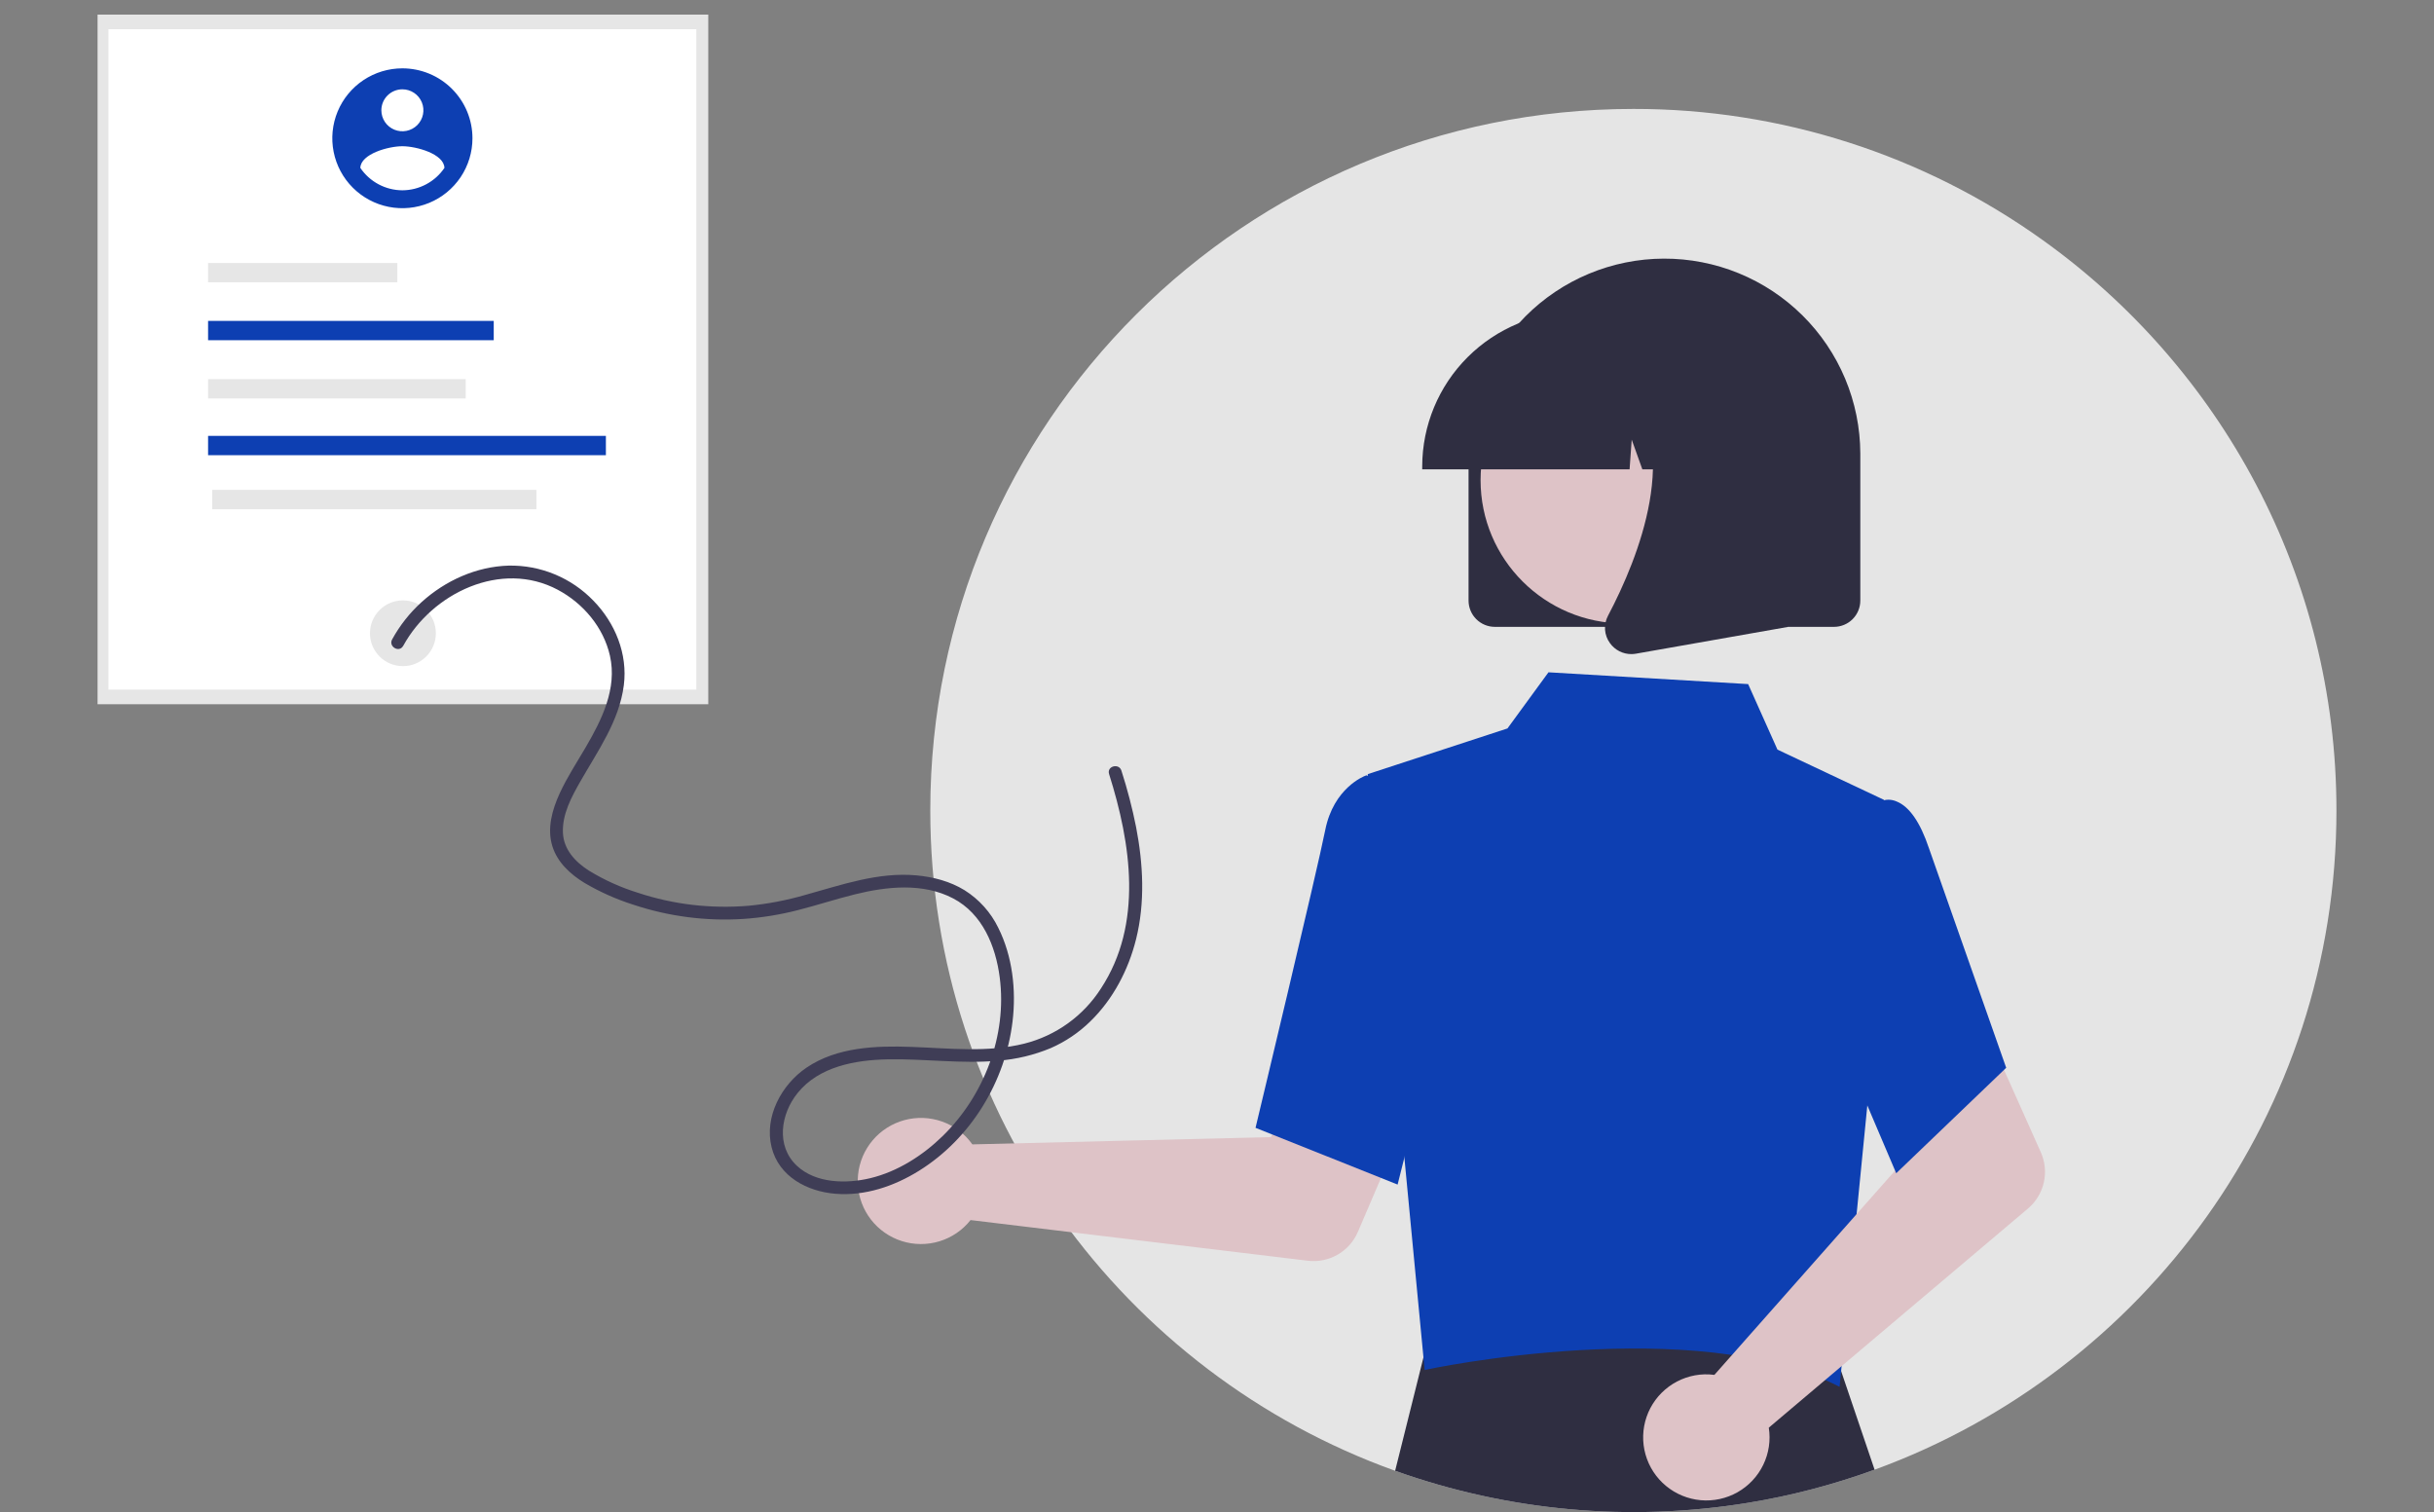 <svg width="499" height="310" viewBox="0 0 499 310" fill="none" xmlns="http://www.w3.org/2000/svg">
<rect x="0" y="0" width="499" height="310" fill="#808080" stroke="none"/>
<mask id="mask0_19_565" style="mask-type:alpha" maskUnits="userSpaceOnUse" x="0" y="0" width="499" height="309">
<rect width="499" height="309" fill="#D9D9D9"/>
</mask>
<g mask="url(#mask0_19_565)">
</g>
<g clip-path="url(#clip0_19_565)">
<path d="M479 166.166C479 228.263 439.558 281.172 384.314 301.305C375.91 304.373 367.235 306.645 358.404 308.091C334.109 312.067 309.2 309.81 286.02 301.531C230.426 281.564 190.696 228.477 190.722 166.135C190.722 86.73 255.257 22.332 334.861 22.332C364.946 22.288 394.284 31.68 418.728 49.181C455.221 75.271 479 117.947 479 166.166Z" fill="#E5E5E5"/>
<path d="M384.314 301.305C375.91 304.373 367.235 306.645 358.404 308.091C334.109 312.067 309.2 309.81 286.02 301.531L292.677 274.878L293.078 273.279L306.662 273.331L374.906 273.575L375.779 276.151L384.314 301.305Z" fill="#2F2E41"/>
<path d="M145.205 3H20V144.374H145.205V3Z" fill="#E6E6E6"/>
<path d="M142.753 5.991H22.232V141.383H142.753V5.991Z" fill="white"/>
<path d="M82.603 136.569C86.334 136.569 89.358 133.551 89.358 129.828C89.358 126.105 86.334 123.086 82.603 123.086C78.871 123.086 75.847 126.105 75.847 129.828C75.847 133.551 78.871 136.569 82.603 136.569Z" fill="#E6E6E6"/>
<path d="M81.461 53.917H42.659V57.878H81.461V53.917Z" fill="#E6E6E6"/>
<path d="M101.222 65.787H42.659V69.748H101.222V65.787Z" fill="#0D3FB2"/>
<path d="M95.474 77.731H42.659V81.692H95.474V77.731Z" fill="#E6E6E6"/>
<path d="M124.216 89.36H42.659V93.321H124.216V89.36Z" fill="#0D3FB2"/>
<path d="M109.974 100.435H43.507V104.396H109.974V100.435Z" fill="#E6E6E6"/>
<path d="M198.037 233.044C198.513 233.532 198.95 234.056 199.344 234.613L260.541 233.119L267.68 220.1L288.777 228.284L278.382 252.556C277.542 254.517 276.087 256.153 274.237 257.218C272.386 258.284 270.239 258.722 268.117 258.466L198.974 250.131C197.343 252.192 195.122 253.708 192.607 254.478C190.091 255.248 187.4 255.236 184.892 254.443C182.384 253.649 180.177 252.113 178.565 250.038C176.953 247.962 176.013 245.446 175.869 242.825C175.725 240.203 176.384 237.6 177.759 235.361C179.134 233.122 181.159 231.354 183.565 230.292C185.971 229.23 188.645 228.924 191.23 229.415C193.814 229.906 196.188 231.171 198.035 233.041L198.037 233.044Z" fill="#DEC3C7"/>
<path d="M280.406 158.707L309.046 149.341L317.457 137.83L358.391 140.247L364.401 153.68L386.227 163.972L382.873 226.136L377.135 284.314C347.626 269.066 292.556 280.691 292.074 280.88L280.406 158.707Z" fill="#0D3FB2"/>
<path d="M286.528 242.85L257.398 231.22L257.522 230.702C257.647 230.179 270.045 178.479 271.691 170.17C273.406 161.515 279.672 159.121 279.938 159.024L280.132 158.953L291.661 162.454L296.724 202.153L286.528 242.85Z" fill="#0D3FB2"/>
<path d="M349.428 281.757C350.11 281.74 350.794 281.778 351.47 281.869L391.981 236.072L387.269 222L407.626 212.127L418.395 236.236C419.265 238.183 419.479 240.36 419.004 242.439C418.528 244.518 417.39 246.387 415.76 247.766L362.625 292.691C363.03 295.285 362.634 297.941 361.489 300.305C360.344 302.669 358.506 304.63 356.217 305.926C353.929 307.222 351.299 307.791 348.678 307.56C346.058 307.328 343.569 306.305 341.545 304.628C339.521 302.951 338.056 300.699 337.346 298.17C336.636 295.642 336.714 292.958 337.569 290.475C338.425 287.993 340.018 285.829 342.136 284.271C344.254 282.714 346.798 281.837 349.428 281.757Z" fill="#DEC3C7"/>
<path d="M388.747 240.53L371.849 200.864L378.44 173.235L385.541 164.282C386.061 164.06 386.622 163.948 387.188 163.953C387.753 163.958 388.312 164.081 388.828 164.312C391.448 165.364 393.676 168.588 395.457 173.894L411.294 218.909L388.747 240.53Z" fill="#0D3FB2"/>
<path d="M301.072 123.131V93.227C301.055 87.965 302.076 82.751 304.078 77.882C306.08 73.014 309.023 68.586 312.74 64.853C316.456 61.12 320.873 58.153 325.739 56.123C330.604 54.093 335.822 53.04 341.096 53.022C346.369 53.005 351.595 54.024 356.473 56.022C361.352 58.02 365.789 60.957 369.53 64.665C373.271 68.374 376.244 72.782 378.278 77.637C380.312 82.492 381.368 87.699 381.386 92.962C381.386 93.05 381.386 93.138 381.386 93.227V123.131C381.384 124.559 380.815 125.927 379.804 126.936C378.793 127.945 377.422 128.513 375.991 128.514H306.466C305.036 128.513 303.665 127.945 302.654 126.936C301.642 125.927 301.074 124.559 301.072 123.131Z" fill="#2F2E41"/>
<path d="M332.977 127.818C349.237 127.818 362.418 114.664 362.418 98.438C362.418 82.213 349.237 69.059 332.977 69.059C316.717 69.059 303.536 82.213 303.536 98.438C303.536 114.664 316.717 127.818 332.977 127.818Z" fill="#DEC3C7"/>
<path d="M291.572 95.62C291.582 87.215 294.931 79.158 300.887 73.216C306.842 67.273 314.916 63.93 323.338 63.921H329.332C337.754 63.93 345.828 67.273 351.783 73.216C357.739 79.158 361.088 87.215 361.098 95.62V96.218H348.431L344.111 84.144L343.247 96.218H336.701L334.521 90.127L334.085 96.218H291.572V95.62Z" fill="#2F2E41"/>
<path d="M330.08 131.877C329.485 131.074 329.13 130.119 329.055 129.123C328.981 128.127 329.189 127.13 329.657 126.247C336.009 114.192 344.901 91.916 333.098 78.179L332.251 77.193H366.52V128.533L335.39 134.014C335.075 134.07 334.755 134.098 334.435 134.098C333.586 134.098 332.748 133.897 331.991 133.511C331.234 133.125 330.58 132.566 330.082 131.879L330.08 131.877Z" fill="#2F2E41"/>
<path d="M82.494 14.011C79.652 14.011 76.875 14.851 74.512 16.426C72.15 18.002 70.308 20.24 69.221 22.86C68.133 25.479 67.848 28.362 68.403 31.143C68.957 33.924 70.325 36.478 72.334 38.483C74.343 40.488 76.903 41.854 79.689 42.407C82.476 42.96 85.365 42.676 87.99 41.592C90.615 40.507 92.859 38.669 94.438 36.312C96.016 33.954 96.859 31.183 96.859 28.347V28.347C96.859 26.464 96.488 24.6 95.766 22.86C95.044 21.121 93.985 19.541 92.651 18.21C91.317 16.878 89.734 15.822 87.991 15.102C86.248 14.382 84.379 14.011 82.493 14.011H82.494ZM82.494 18.311C83.346 18.311 84.179 18.563 84.888 19.036C85.597 19.508 86.149 20.18 86.475 20.966C86.801 21.752 86.887 22.616 86.72 23.45C86.554 24.285 86.144 25.051 85.541 25.652C84.938 26.254 84.17 26.663 83.335 26.829C82.499 26.995 81.632 26.91 80.844 26.584C80.057 26.259 79.384 25.708 78.91 25.001C78.437 24.294 78.184 23.462 78.184 22.611C78.184 21.471 78.638 20.377 79.446 19.571C80.255 18.764 81.351 18.311 82.494 18.311ZM82.494 39.015C80.791 39.007 79.116 38.585 77.614 37.785C76.112 36.985 74.828 35.832 73.874 34.425C73.943 31.558 79.62 29.979 82.494 29.979C85.367 29.979 91.044 31.558 91.113 34.425C90.158 35.831 88.874 36.983 87.372 37.783C85.87 38.583 84.196 39.006 82.494 39.015Z" fill="#0D3FB2"/>
<path d="M82.661 132.412C88.579 121.589 102.757 114.735 114.355 120.913C119.575 123.693 123.725 128.612 125.043 134.425C126.571 141.178 123.35 147.617 120.025 153.29C118.22 156.369 116.242 159.386 114.749 162.634C113.202 165.997 112.096 169.885 113.261 173.544C114.309 176.84 116.938 179.238 119.816 181C122.993 182.871 126.372 184.377 129.889 185.489C137.128 187.892 144.763 188.878 152.377 188.393C156.161 188.136 159.912 187.531 163.585 186.585C167.491 185.591 171.324 184.331 175.237 183.359C181.769 181.74 189.218 180.935 195.412 184.187C201.43 187.348 204.123 193.959 204.956 200.39C206.495 212.266 201.776 224.589 193.257 232.905C189.169 236.895 184.026 240.192 178.423 241.54C173.535 242.717 167.259 242.642 163.369 238.995C159.028 234.926 160.049 228.4 163.497 224.106C167.897 218.628 175.352 217.312 182.005 217.179C189.573 217.027 197.134 218.151 204.697 217.452C208.389 217.166 212.011 216.294 215.428 214.869C218.432 213.551 221.171 211.701 223.515 209.409C228.184 204.882 231.333 198.851 232.899 192.581C234.785 185.04 234.374 177.116 232.91 169.542C232.13 165.636 231.125 161.779 229.902 157.988C229.396 156.389 226.865 157.073 227.374 158.683C231.882 172.947 234.395 189.439 225.686 202.682C222.082 208.298 216.467 212.331 209.987 213.959C202.449 215.828 194.54 214.904 186.877 214.626C179.591 214.362 171.59 214.647 165.343 218.882C160.22 222.355 156.636 228.962 158.185 235.199C159.678 241.214 165.471 244.265 171.264 244.735C177.343 245.229 183.325 243.193 188.43 240.01C199.049 233.388 206.11 221.742 207.588 209.394C208.358 202.96 207.574 196.03 204.651 190.191C203.11 187.029 200.712 184.363 197.729 182.493C194.754 180.673 191.319 179.777 187.868 179.461C180.029 178.74 172.497 181.426 165.06 183.48C161.261 184.58 157.367 185.322 153.429 185.696C149.607 186.012 145.764 185.949 141.954 185.509C138.174 185.064 134.449 184.239 130.835 183.047C127.294 181.954 123.903 180.425 120.742 178.493C117.953 176.714 115.541 174.165 115.404 170.691C115.255 166.925 117.158 163.402 118.968 160.227C122.544 153.954 126.961 147.819 127.894 140.476C128.71 134.053 126.12 127.722 121.648 123.141C119.406 120.815 116.707 118.977 113.721 117.741C110.734 116.504 107.524 115.897 104.291 115.956C97.655 116.145 91.301 119.025 86.42 123.448C83.999 125.642 81.962 128.225 80.392 131.088C79.584 132.566 81.846 133.887 82.655 132.408L82.661 132.412Z" fill="#3F3D56"/>
</g>
<defs>
<clipPath id="clip0_19_565">
<rect width="459" height="307" fill="white" transform="translate(20 3)"/>
</clipPath>
</defs>
</svg>
